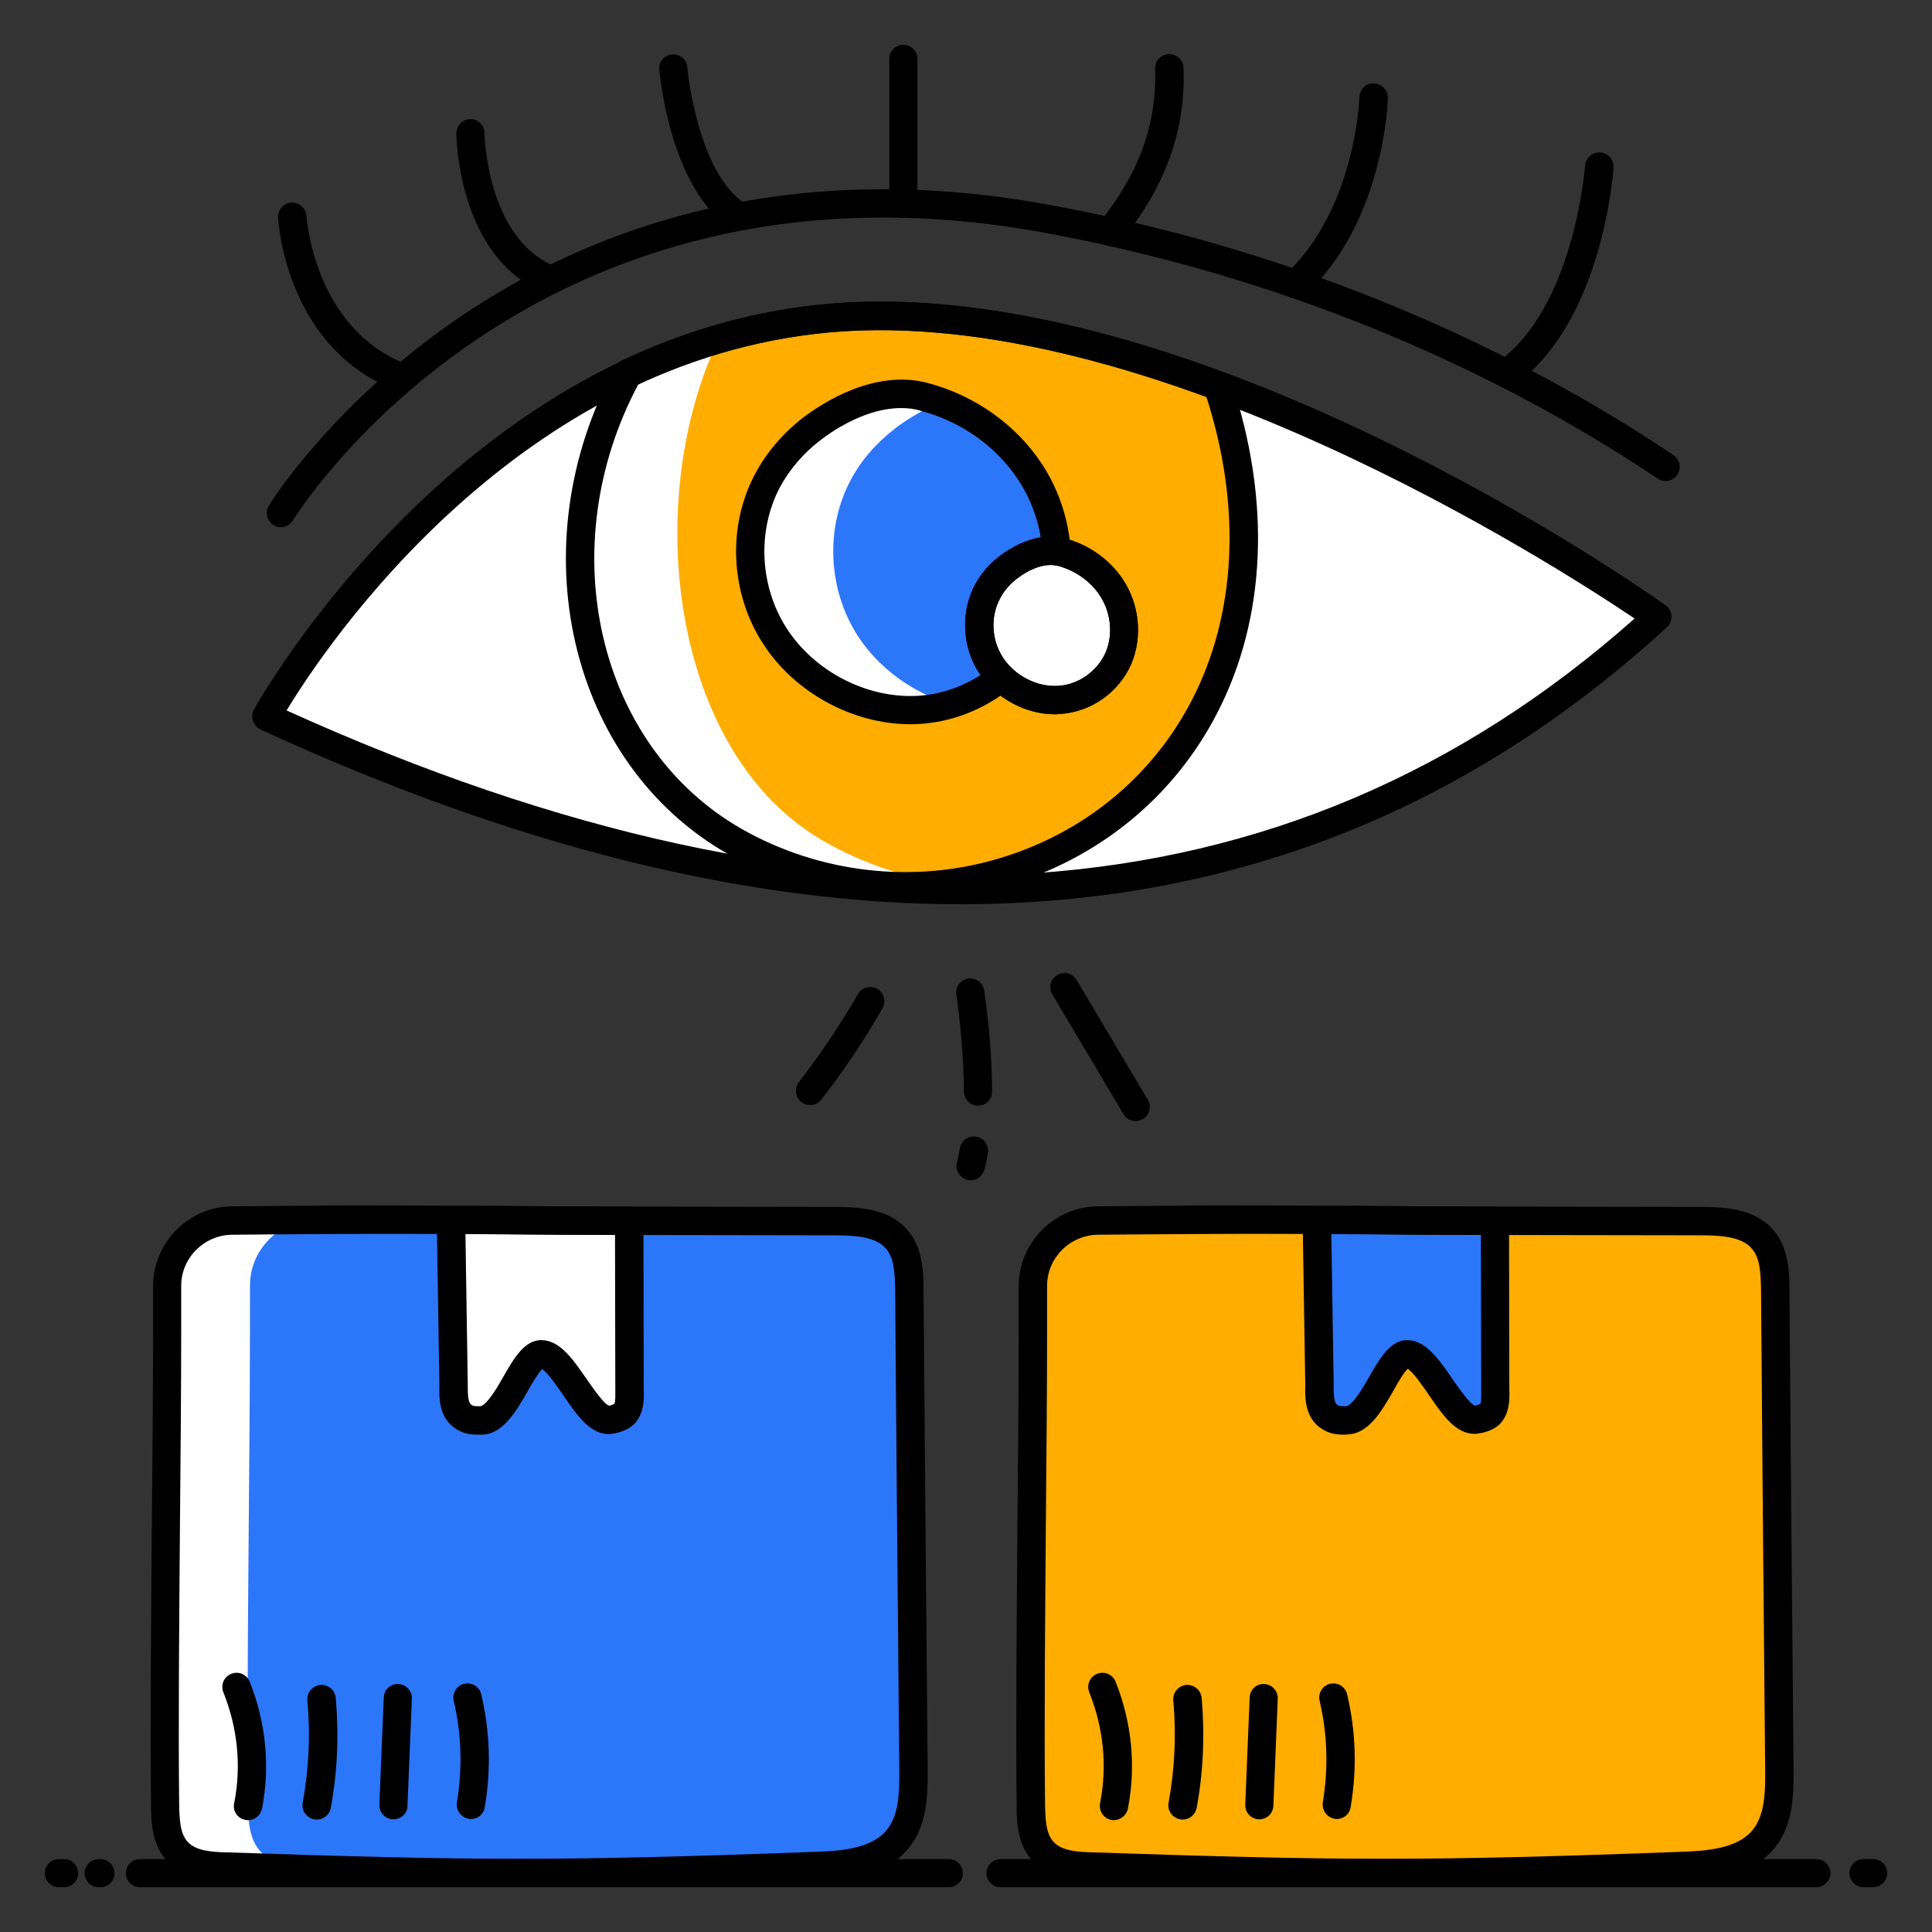 <svg id="Layer_1" enable-background="new 0 0 66 66" viewBox="0 0 66 66" xmlns="http://www.w3.org/2000/svg" width="300" height="300" version="1.1" xmlns:xlink="http://www.w3.org/1999/xlink" xmlns:svgjs="http://svgjs.dev/svgjs"><rect x="0" y="0" width="66" height="66" fill="#333333" stroke="none"/><g width="100%" height="100%" transform="matrix(1,0,0,1,0,0)"><g><g><g><g><g><path d="m9.1 24.49s6.81-12.53 19.24-13.62 28.28 10.21 28.28 10.21c-12.71 11.62-28.88 11.99-47.52 3.41z" fill="#ffffff" fill-opacity="1" data-original-color="#ffffffff" stroke="none" stroke-opacity="1"/></g><g><path d="m34.25 29.8c-3.06.91-6.38.52-9.15-1.06-5.42-3.09-6.67-10.46-3.64-15.99 2.06-.97 4.35-1.66 6.88-1.88 4.28-.38 8.96.72 13.27 2.31 2.73 8.13-1.08 14.76-7.36 16.62z" fill="#ffad00" fill-opacity="1" data-original-color="#ffad00ff" stroke="none" stroke-opacity="1"/></g><g><path d="m32.43 30.19c-2.51.32-5.1-.18-7.33-1.45-5.42-3.09-6.67-10.47-3.64-15.99.98-.46 2-.86 3.09-1.17-2.65 5.57-1.63 14.18 3.6 17.16 1.33.76 2.79 1.25 4.28 1.45z" fill="#ffffff" fill-opacity="1" data-original-color="#ffffffff" stroke="none" stroke-opacity="1"/></g><g><g><path d="m26.21 16.42c-.85 1.61-.78 3.69.25 5.3 1.03 1.6 3.01 2.65 4.92 2.53 1.9-.12 3.59-1.37 4.3-3.03.69-1.6.49-3.56-.5-5.09-.82-1.26-2.16-2.19-3.64-2.58-1.34-.35-2.78.32-3.79 1.08-.63.48-1.17 1.09-1.54 1.79z" fill="#2c76f9" fill-opacity="1" data-original-color="#8d77e6ff" stroke="none" stroke-opacity="1"/></g></g><g><g><path d="m32.48 24.05c-.35.11-.72.18-1.09.2-1.91.12-3.89-.92-4.93-2.53-1.03-1.6-1.1-3.69-.25-5.3.37-.7.91-1.31 1.55-1.8 1.01-.77 2.45-1.43 3.79-1.08.21.05.42.12.62.2-.58.22-1.12.54-1.57.88-.64.49-1.18 1.09-1.55 1.8-.85 1.61-.78 3.69.25 5.3.72 1.11 1.89 1.96 3.18 2.33z" fill="#ffffff" fill-opacity="1" data-original-color="#ffffffff" stroke="none" stroke-opacity="1"/></g></g><g><path d="m32.81 30.89c-7.29 0-15.27-1.99-23.91-5.97-.12-.06-.21-.16-.26-.29-.04-.13-.03-.27.03-.38.07-.13 7.08-12.77 19.63-13.87 12.47-1.09 27.95 9.83 28.6 10.3.12.08.19.22.2.36.01.15-.05.29-.16.39-6.88 6.31-14.95 9.46-24.13 9.46zm-23.02-6.62c18.68 8.46 34.17 7.41 46.05-3.14-2.78-1.87-16.56-10.73-27.45-9.78-10.72.94-17.25 10.69-18.6 12.92z" fill="#000000" fill-opacity="1" data-original-color="#000000ff" stroke="none" stroke-opacity="1"/></g><g><path d="m30.93 30.77c-2.11 0-4.21-.54-6.07-1.6-5.44-3.1-7.16-10.57-3.83-16.65.05-.09.13-.16.22-.21 2.27-1.07 4.64-1.72 7.04-1.93 3.84-.34 8.38.45 13.48 2.34.14.05.24.16.29.3 1.37 4.08 1.2 8.11-.49 11.36-1.48 2.86-4.04 4.95-7.19 5.88-1.11.34-2.28.51-3.45.51zm-9.12-17.65c-2.98 5.59-1.41 12.38 3.53 15.2 2.66 1.51 5.86 1.88 8.77 1.01 2.9-.86 5.24-2.78 6.6-5.4 1.53-2.95 1.71-6.63.5-10.38-4.88-1.78-9.19-2.52-12.84-2.2-2.22.2-4.43.79-6.56 1.77z" fill="#000000" fill-opacity="1" data-original-color="#000000ff" stroke="none" stroke-opacity="1"/></g><g><g><path d="m31.09 24.74c-1.96 0-3.95-1.08-5.03-2.76-1.11-1.72-1.22-3.99-.27-5.78.39-.74.97-1.42 1.68-1.96.67-.5 2.42-1.63 4.21-1.16 1.61.42 3.04 1.43 3.92 2.78 1.09 1.67 1.29 3.79.54 5.55-.8 1.86-2.69 3.2-4.72 3.32-.11.01-.22.01-.33.01zm-.31-10.8c-1.16 0-2.26.72-2.73 1.08-.6.45-1.08 1.02-1.41 1.63-.78 1.49-.69 3.37.23 4.81.96 1.49 2.76 2.41 4.49 2.31 1.67-.1 3.23-1.21 3.89-2.74.63-1.46.45-3.24-.46-4.63-.75-1.15-1.97-2.01-3.35-2.37-.22-.07-.44-.09-.66-.09z" fill="#000000" fill-opacity="1" data-original-color="#000000ff" stroke="none" stroke-opacity="1"/></g></g><g><path d="m9.6 18.01c-.09 0-.17-.02-.25-.07-.23-.14-.3-.44-.17-.66.08-.14 8.44-13.63 26.68-10.28 9.76 1.79 16.98 5.64 21.31 8.55.22.15.28.45.13.67s-.45.28-.67.13c-4.26-2.86-11.35-6.63-20.95-8.4-17.59-3.23-25.59 9.69-25.67 9.82-.09.15-.25.24-.41.24z" fill="#000000" fill-opacity="1" data-original-color="#000000ff" stroke="none" stroke-opacity="1"/></g></g><g><g><path d="m33.72 20.22c-.4.76-.37 1.74.12 2.5s1.42 1.25 2.32 1.19 1.69-.64 2.03-1.43c.32-.76.23-1.68-.24-2.4-.39-.59-1.02-1.03-1.71-1.22-.63-.16-1.31.15-1.79.51-.3.23-.55.52-.73.85z" fill="#ffffff" fill-opacity="1" data-original-color="#ffffffff" stroke="none" stroke-opacity="1"/></g><g><path d="m33.72 20.22c-.4.76-.37 1.74.12 2.5s1.42 1.25 2.32 1.19 1.69-.64 2.03-1.43c.32-.76.23-1.68-.24-2.4-.39-.59-1.02-1.03-1.71-1.22-.63-.16-1.31.15-1.79.51-.3.23-.55.52-.73.85z" fill="#ffffff" fill-opacity="1" data-original-color="#ffffffff" stroke="none" stroke-opacity="1"/></g></g><g><g><path d="m36.03 24.4c-1.01 0-2.03-.56-2.59-1.42-.57-.89-.63-2.06-.14-2.99.2-.38.5-.73.87-1.01.35-.26 1.25-.84 2.2-.59.82.21 1.55.73 2 1.42.56.86.66 1.95.28 2.86-.42.98-1.38 1.66-2.45 1.72-.06.01-.12.01-.17.01zm-.14-5.1c-.34 0-.75.16-1.14.46-.25.19-.46.43-.59.69-.33.62-.29 1.41.1 2.01.4.62 1.17 1.02 1.89.97.69-.04 1.34-.5 1.62-1.14.26-.61.19-1.36-.2-1.95-.31-.48-.85-.86-1.43-1.01-.09-.02-.17-.03-.25-.03z" fill="#000000" fill-opacity="1" data-original-color="#000000ff" stroke="none" stroke-opacity="1"/></g><g><path d="m36.03 24.4c-1.01 0-2.03-.56-2.59-1.42-.57-.89-.63-2.06-.14-2.99.2-.38.5-.73.87-1.01.35-.26 1.25-.84 2.2-.59.82.21 1.55.73 2 1.42.56.86.66 1.95.28 2.86-.42.98-1.38 1.66-2.45 1.72-.06.01-.12.01-.17.01zm-.14-5.1c-.34 0-.75.16-1.14.46-.25.19-.46.43-.59.69-.33.62-.29 1.41.1 2.01.4.62 1.17 1.02 1.89.97.69-.04 1.34-.5 1.62-1.14.26-.61.19-1.36-.2-1.95-.31-.48-.85-.86-1.43-1.01-.09-.02-.17-.03-.25-.03z" fill="#000000" fill-opacity="1" data-original-color="#000000ff" stroke="none" stroke-opacity="1"/></g></g></g><g><path d="m13.74 13.38c-.06 0-.11-.01-.17-.03-3.79-1.43-4.06-5.74-4.07-5.92-.01-.27.2-.5.46-.51s.49.19.51.46c0 .04.26 3.87 3.44 5.07.25.09.38.37.28.62-.07.19-.25.31-.45.31z" fill="#000000" fill-opacity="1" data-original-color="#000000ff" stroke="none" stroke-opacity="1"/></g><g><path d="m18.77 10.04c-.06 0-.12-.01-.18-.04-2.93-1.21-3-5.27-3-5.44 0-.27.21-.49.48-.49.27 0 .48.21.48.48 0 .04.07 3.59 2.41 4.55.25.1.36.39.26.63-.08.2-.26.31-.45.31z" fill="#000000" fill-opacity="1" data-original-color="#000000ff" stroke="none" stroke-opacity="1"/></g><g><path d="m25.24 7.87c-.09 0-.18-.02-.26-.07-2.08-1.32-2.44-5.25-2.46-5.42-.02-.27.17-.5.44-.52s.5.17.52.44c0 .04.33 3.62 2.01 4.68.23.14.29.44.15.67-.08.14-.24.22-.4.22z" fill="#000000" fill-opacity="1" data-original-color="#000000ff" stroke="none" stroke-opacity="1"/></g><g><path d="m30.86 7.44c-.27 0-.48-.22-.48-.48v-4.95c0-.27.22-.48.48-.48.27 0 .48.22.48.48v4.94c.01.27-.21.49-.48.49z" fill="#000000" fill-opacity="1" data-original-color="#000000ff" stroke="none" stroke-opacity="1"/></g><g><path d="m37.93 8.4c-.11 0-.22-.04-.31-.11-.21-.17-.24-.47-.07-.68 1.35-1.66 1.98-3.38 1.91-5.26-.01-.27.2-.49.47-.5s.49.2.5.47c.08 2.12-.61 4.05-2.12 5.9-.1.12-.24.18-.38.18z" fill="#000000" fill-opacity="1" data-original-color="#000000ff" stroke="none" stroke-opacity="1"/></g><g><path d="m44.26 10.19c-.13 0-.26-.05-.35-.15-.18-.19-.17-.5.02-.68 2.38-2.23 2.51-6 2.51-6.04.01-.27.22-.49.5-.47.27.01.48.23.47.5 0 .17-.14 4.21-2.81 6.72-.1.07-.22.12-.34.12z" fill="#000000" fill-opacity="1" data-original-color="#000000ff" stroke="none" stroke-opacity="1"/></g><g><path d="m51.46 13.24c-.15 0-.3-.07-.39-.2-.16-.22-.11-.52.11-.68 2.61-1.88 2.96-6.65 2.97-6.7.02-.27.25-.47.52-.45s.47.25.45.52c-.01.21-.39 5.27-3.37 7.42-.09.06-.19.09-.29.09z" fill="#000000" fill-opacity="1" data-original-color="#000000ff" stroke="none" stroke-opacity="1"/></g></g><g><g><g><g><path d="m60.78 60.42c.01.85-.01 1.77-.56 2.42-.64.77-1.77.87-2.77.91-8.66.32-11.48.31-20.13.02-.61-.02-1.27-.07-1.69-.5-.39-.42-.42-1.06-.43-1.64-.05-4.28.06-10.81.07-16.26 0-.49 0-.97 0-1.42 0-1.23 1-2.24 2.22-2.25 2.53-.02 4.03-.04 5.35-.03 4 .01 4.6.03 8.59.04 2.21 0 4.42.01 6.63.01.78 0 1.65.05 2.15.64.39.47.41 1.13.42 1.74 0 .44.01.88.01 1.32.06 5.23.1 9.76.14 15z" fill="#ffad00" fill-opacity="1" data-original-color="#ffad00ff" stroke="none" stroke-opacity="1"/></g></g><g><g><path d="m51.08 47.5c.01.25.01.55-.14.76-.1.14-.37.23-.54.24-.77.04-1.55-2.23-2.32-2.24-.64-.01-1.21 2.26-2.05 2.26-.27 0-.43.01-.65-.15-.3-.23-.31-.66-.3-1.04l-.09-5.66c2.18.01 3.22.03 6.09.03z" fill="#2c76f9" fill-opacity="1" data-original-color="#8d77e6ff" stroke="none" stroke-opacity="1"/></g></g><g><g><path d="m47.32 64.47c-2.92 0-5.75-.08-10.01-.22-.54-.02-1.45-.05-2.02-.66-.51-.54-.56-1.26-.56-1.96-.03-2.67 0-6.14.03-9.82.02-2.18.04-4.39.04-6.45v-1.42c0-1.49 1.21-2.72 2.71-2.73l1.21-.01c1.83-.02 3.04-.03 4.14-.02 1.99 0 3.14.01 4.29.02s2.3.02 4.3.02l6.63.01c.89 0 1.9.07 2.52.81.52.62.53 1.48.53 2.05l.05 6.34c.03 3.3.06 6.49.09 9.99.01.97-.03 1.98-.67 2.74-.77.92-2.01 1.04-3.12 1.08-4.39.16-7.31.23-10.16.23zm-4.78-22.32c-1.02 0-2.16.01-3.82.02l-1.21.01c-.96.01-1.75.8-1.74 1.76v1.42c0 2.06-.02 4.27-.04 6.46-.03 3.67-.06 7.14-.03 9.8.01.53.03 1.03.3 1.31.28.3.82.34 1.35.35 8.37.28 11.23.31 20.1-.02.9-.03 1.9-.12 2.41-.73.43-.51.45-1.29.44-2.11-.03-3.5-.06-6.69-.09-9.99l-.05-6.34c-.01-.59-.03-1.11-.31-1.43-.35-.42-1.07-.46-1.78-.46l-6.63-.01c-2 0-3.15-.01-4.31-.02-1.14-.01-2.29-.02-4.28-.02-.1 0-.2 0-.31 0z" fill="#000000" fill-opacity="1" data-original-color="#000000ff" stroke="none" stroke-opacity="1"/></g></g><g><path d="m38.05 62.18c-.03 0-.06 0-.09-.01-.26-.05-.43-.31-.38-.57.25-1.26.12-2.57-.37-3.79-.1-.25.02-.53.27-.63s.53.02.63.27c.56 1.4.7 2.9.42 4.34-.05.23-.26.39-.48.39z" fill="#000000" fill-opacity="1" data-original-color="#000000ff" stroke="none" stroke-opacity="1"/></g><g><path d="m40.4 62.16c-.03 0-.06 0-.09-.01-.26-.05-.44-.3-.39-.56.21-1.16.27-2.33.16-3.5-.02-.27.17-.5.44-.53.27-.02.5.17.53.44.11 1.25.06 2.52-.17 3.76-.05.24-.25.4-.48.4z" fill="#000000" fill-opacity="1" data-original-color="#000000ff" stroke="none" stroke-opacity="1"/></g><g><path d="m43.02 62.15c-.01 0-.01 0-.02 0-.27-.01-.47-.24-.46-.5l.15-3.66c.01-.27.23-.48.5-.46.27.01.47.24.46.5l-.15 3.66c-.01.26-.22.46-.48.46z" fill="#000000" fill-opacity="1" data-original-color="#000000ff" stroke="none" stroke-opacity="1"/></g><g><path d="m45.67 62.14c-.03 0-.05 0-.08-.01-.26-.04-.44-.29-.4-.56.19-1.16.16-2.32-.11-3.47-.06-.26.1-.52.36-.58s.52.1.58.36c.3 1.27.34 2.57.12 3.85-.03.24-.24.41-.47.41z" fill="#000000" fill-opacity="1" data-original-color="#000000ff" stroke="none" stroke-opacity="1"/></g><g><g><g><path d="m45.94 49.01c-.28 0-.55-.02-.86-.25-.52-.39-.5-1.07-.49-1.44l-.09-5.64c0-.13.05-.26.14-.35s.21-.14.34-.14l1.76.01c1.22.01 2.33.02 4.33.02.27 0 .48.22.48.48l.01 5.8c.01.25.02.7-.24 1.05-.23.32-.7.42-.91.43-.67.03-1.12-.63-1.6-1.33-.19-.28-.53-.77-.72-.89-.14.13-.36.51-.49.75-.4.7-.86 1.49-1.58 1.49-.03.01-.05.01-.08.01zm-.46-6.86.08 5.17c0 .18-.01.57.11.66.07.05.08.06.32.06.22-.03.62-.71.78-1 .37-.65.73-1.26 1.3-1.26h.01c.63.01 1.07.65 1.54 1.33.21.3.6.87.77.91.04 0 .15-.04.18-.07.04-.06.03-.33.03-.43 0-.01 0-.01 0-.02l-.01-5.32c-1.7 0-2.73-.01-3.85-.02z" fill="#000000" fill-opacity="1" data-original-color="#000000ff" stroke="none" stroke-opacity="1"/></g></g></g></g><g><g><g><path d="m31.21 60.42c.01.85-.01 1.77-.56 2.42-.64.77-1.77.87-2.77.91-8.66.32-11.48.31-20.13.02-.61-.02-1.27-.07-1.69-.5-.39-.42-.42-1.06-.43-1.64-.05-4.28.06-10.81.07-16.26 0-.49 0-.97 0-1.42 0-1.23 1-2.24 2.22-2.25 2.53-.02 4.03-.04 5.35-.03 4 .01 4.6.03 8.59.04 2.21 0 4.42.01 6.63.01.78 0 1.65.05 2.15.64.39.47.41 1.13.42 1.74 0 .44.01.88.01 1.32.05 5.23.09 9.76.14 15z" fill="#2c76f9" fill-opacity="1" data-original-color="#8d77e6ff" stroke="none" stroke-opacity="1"/></g></g><g><g><path d="m21.51 47.5c.01.25.01.55-.14.76-.1.14-.37.23-.54.24-.77.04-1.55-2.23-2.32-2.24-.64-.01-1.21 2.26-2.05 2.26-.27 0-.43.01-.65-.15-.3-.23-.31-.66-.3-1.04l-.09-5.66c2.18.01 3.22.03 6.09.03z" fill="#ffffff" fill-opacity="1" data-original-color="#ffffffff" stroke="none" stroke-opacity="1"/></g></g><g><path d="m12.91 41.66c-.63.01-1.33.01-2.15.02-1.23.01-2.23 1.02-2.22 2.25v1.42c-.01 5.45-.12 11.98-.07 16.26.01.58.04 1.22.43 1.64.3.31.71.5 1.14.59-.72-.02-1.48-.05-2.29-.07-.6-.02-1.27-.07-1.69-.5-.39-.42-.43-1.06-.43-1.64-.05-4.27.05-10.81.07-16.26 0-.49 0-.96 0-1.42 0-1.23.99-2.24 2.22-2.25 2.31-.02 3.75-.04 4.99-.04z" fill="#ffffff" fill-opacity="1" data-original-color="#ffffffff" stroke="none" stroke-opacity="1"/></g><g><g><path d="m17.75 64.47c-2.92 0-5.75-.08-10.01-.22-.54-.02-1.45-.05-2.02-.66-.51-.54-.56-1.26-.56-1.96-.03-2.67 0-6.15.03-9.83.02-2.18.04-4.39.04-6.44v-1.42c0-1.49 1.21-2.72 2.7-2.73l1.21-.01c1.83-.02 3.04-.03 4.14-.02 1.99 0 3.14.01 4.29.02s2.3.02 4.3.02l6.63.01c.89 0 1.9.07 2.52.81.52.62.53 1.48.53 2.05l.05 6.16c.03 3.36.06 6.6.09 10.17.01.97-.03 1.98-.67 2.74-.77.92-2.01 1.04-3.12 1.08-4.39.16-7.31.23-10.15.23zm-4.79-22.32c-1.02 0-2.16.01-3.81.02l-1.22.01c-.96.01-1.75.8-1.74 1.76v1.42c0 2.06-.02 4.26-.04 6.45-.03 3.68-.06 7.15-.03 9.81.01.53.03 1.03.3 1.31.28.3.82.34 1.35.35 8.37.28 11.23.31 20.1-.02.9-.03 1.9-.12 2.41-.73.43-.51.45-1.29.44-2.11-.03-3.57-.06-6.81-.09-10.17l-.05-6.16c-.01-.59-.03-1.11-.31-1.43-.35-.42-1.07-.46-1.78-.46l-6.63-.01c-2 0-3.15-.01-4.31-.02-1.14-.01-2.29-.02-4.28-.02-.1 0-.2 0-.31 0z" fill="#000000" fill-opacity="1" data-original-color="#000000ff" stroke="none" stroke-opacity="1"/></g></g><g><path d="m8.47 62.18c-.03 0-.06 0-.09-.01-.27-.05-.44-.31-.38-.57.25-1.26.12-2.57-.37-3.79-.1-.25.02-.53.27-.63s.53.02.63.27c.56 1.4.7 2.9.42 4.34-.05.23-.25.39-.48.39z" fill="#000000" fill-opacity="1" data-original-color="#000000ff" stroke="none" stroke-opacity="1"/></g><g><path d="m10.82 62.16c-.03 0-.06 0-.09-.01-.26-.05-.44-.3-.39-.56.21-1.16.27-2.33.16-3.5-.02-.27.17-.5.44-.53.27-.02.5.17.53.44.11 1.25.06 2.52-.17 3.76-.04.24-.25.4-.48.4z" fill="#000000" fill-opacity="1" data-original-color="#000000ff" stroke="none" stroke-opacity="1"/></g><g><path d="m13.44 62.15c-.01 0-.01 0-.02 0-.27-.01-.47-.24-.46-.5l.15-3.66c.01-.27.23-.48.5-.46.27.01.47.24.46.5l-.15 3.66c0 .26-.22.46-.48.46z" fill="#000000" fill-opacity="1" data-original-color="#000000ff" stroke="none" stroke-opacity="1"/></g><g><path d="m16.09 62.14c-.03 0-.05 0-.08-.01-.26-.04-.44-.29-.4-.56.19-1.16.16-2.32-.11-3.47-.06-.26.1-.52.36-.58s.52.1.58.36c.3 1.27.34 2.57.12 3.85-.03.24-.23.41-.47.41z" fill="#000000" fill-opacity="1" data-original-color="#000000ff" stroke="none" stroke-opacity="1"/></g><g><g><g><path d="m16.36 49.01c-.28 0-.55-.02-.86-.25-.52-.39-.5-1.07-.49-1.44l-.09-5.64c0-.13.05-.26.14-.35s.22-.16.35-.14l1.76.01c1.22.01 2.33.02 4.33.02.27 0 .48.22.48.48l.01 5.8c.01.25.02.7-.24 1.05-.23.32-.7.42-.91.44-.67.03-1.12-.63-1.6-1.33-.19-.28-.53-.77-.72-.89-.13.13-.36.51-.49.75-.4.7-.86 1.49-1.58 1.49-.03 0-.06 0-.09 0zm-.46-6.86.08 5.17c0 .18-.01.57.11.66.07.05.09.06.32.06.22-.03.62-.71.78-1 .37-.65.73-1.26 1.3-1.26h.01c.63.01 1.07.65 1.54 1.33.21.3.6.87.77.91.04 0 .15-.04.18-.07.04-.06.03-.33.03-.43 0-.01 0-.01 0-.02l-.01-5.32c-1.7 0-2.73-.01-3.85-.02z" fill="#000000" fill-opacity="1" data-original-color="#000000ff" stroke="none" stroke-opacity="1"/></g></g></g></g><g><path d="m2.19 64.47h-.18c-.27 0-.48-.22-.48-.48 0-.27.22-.48.48-.48h.18c.27 0 .48.22.48.48s-.21.48-.48.48z" fill="#000000" fill-opacity="1" data-original-color="#000000ff" stroke="none" stroke-opacity="1"/></g><g><path d="m3.43 64.47h-.06c-.27 0-.48-.22-.48-.48 0-.27.22-.48.48-.48h.06c.27 0 .48.22.48.48.01.26-.21.48-.48.48z" fill="#000000" fill-opacity="1" data-original-color="#000000ff" stroke="none" stroke-opacity="1"/></g><g><path d="m32.41 64.47h-27.63c-.27 0-.48-.22-.48-.48 0-.27.22-.48.48-.48h27.63c.27 0 .48.22.48.48.01.26-.21.48-.48.48z" fill="#000000" fill-opacity="1" data-original-color="#000000ff" stroke="none" stroke-opacity="1"/></g><g><path d="m62.05 64.47h-27.87c-.27 0-.48-.22-.48-.48 0-.27.22-.48.48-.48h27.87c.27 0 .48.22.48.48s-.22.48-.48.48z" fill="#000000" fill-opacity="1" data-original-color="#000000ff" stroke="none" stroke-opacity="1"/></g><g><path d="m63.99 64.47h-.33c-.27 0-.48-.22-.48-.48 0-.27.22-.48.48-.48h.33c.27 0 .48.22.48.48s-.22.48-.48.48z" fill="#000000" fill-opacity="1" data-original-color="#000000ff" stroke="none" stroke-opacity="1"/></g></g><g><g><path d="m33.16 40.32c-.04 0-.08 0-.12-.02-.26-.07-.42-.33-.35-.59.04-.15.07-.31.1-.48.04-.26.29-.44.56-.4.26.04.44.29.4.56-.03.19-.07.38-.12.56-.06.22-.25.37-.47.37z" fill="#000000" fill-opacity="1" data-original-color="#000000ff" stroke="none" stroke-opacity="1"/></g><g><path d="m33.41 37.77c-.27 0-.48-.22-.48-.48-.01-1.69-.26-3.3-.26-3.31-.04-.26.14-.51.4-.55s.51.14.55.4c.01.07.27 1.69.27 3.46.01.26-.21.48-.48.48z" fill="#000000" fill-opacity="1" data-original-color="#000000ff" stroke="none" stroke-opacity="1"/></g><g><path d="m27.68 37.75c-.1 0-.21-.03-.3-.1-.21-.16-.25-.47-.09-.68.74-.96 1.42-1.97 2.02-3.01.13-.23.43-.31.66-.18s.31.43.18.66c-.62 1.08-1.32 2.13-2.09 3.12-.09.13-.24.19-.38.19z" fill="#000000" fill-opacity="1" data-original-color="#000000ff" stroke="none" stroke-opacity="1"/></g><g><path d="m38.8 38.3c-.17 0-.33-.08-.42-.24l-2.43-4.09c-.14-.23-.06-.53.17-.66.23-.14.53-.06.66.17l2.43 4.09c.14.23.06.53-.17.66-.08.04-.16.07-.24.07z" fill="#000000" fill-opacity="1" data-original-color="#000000ff" stroke="none" stroke-opacity="1"/></g></g></g></g></svg>